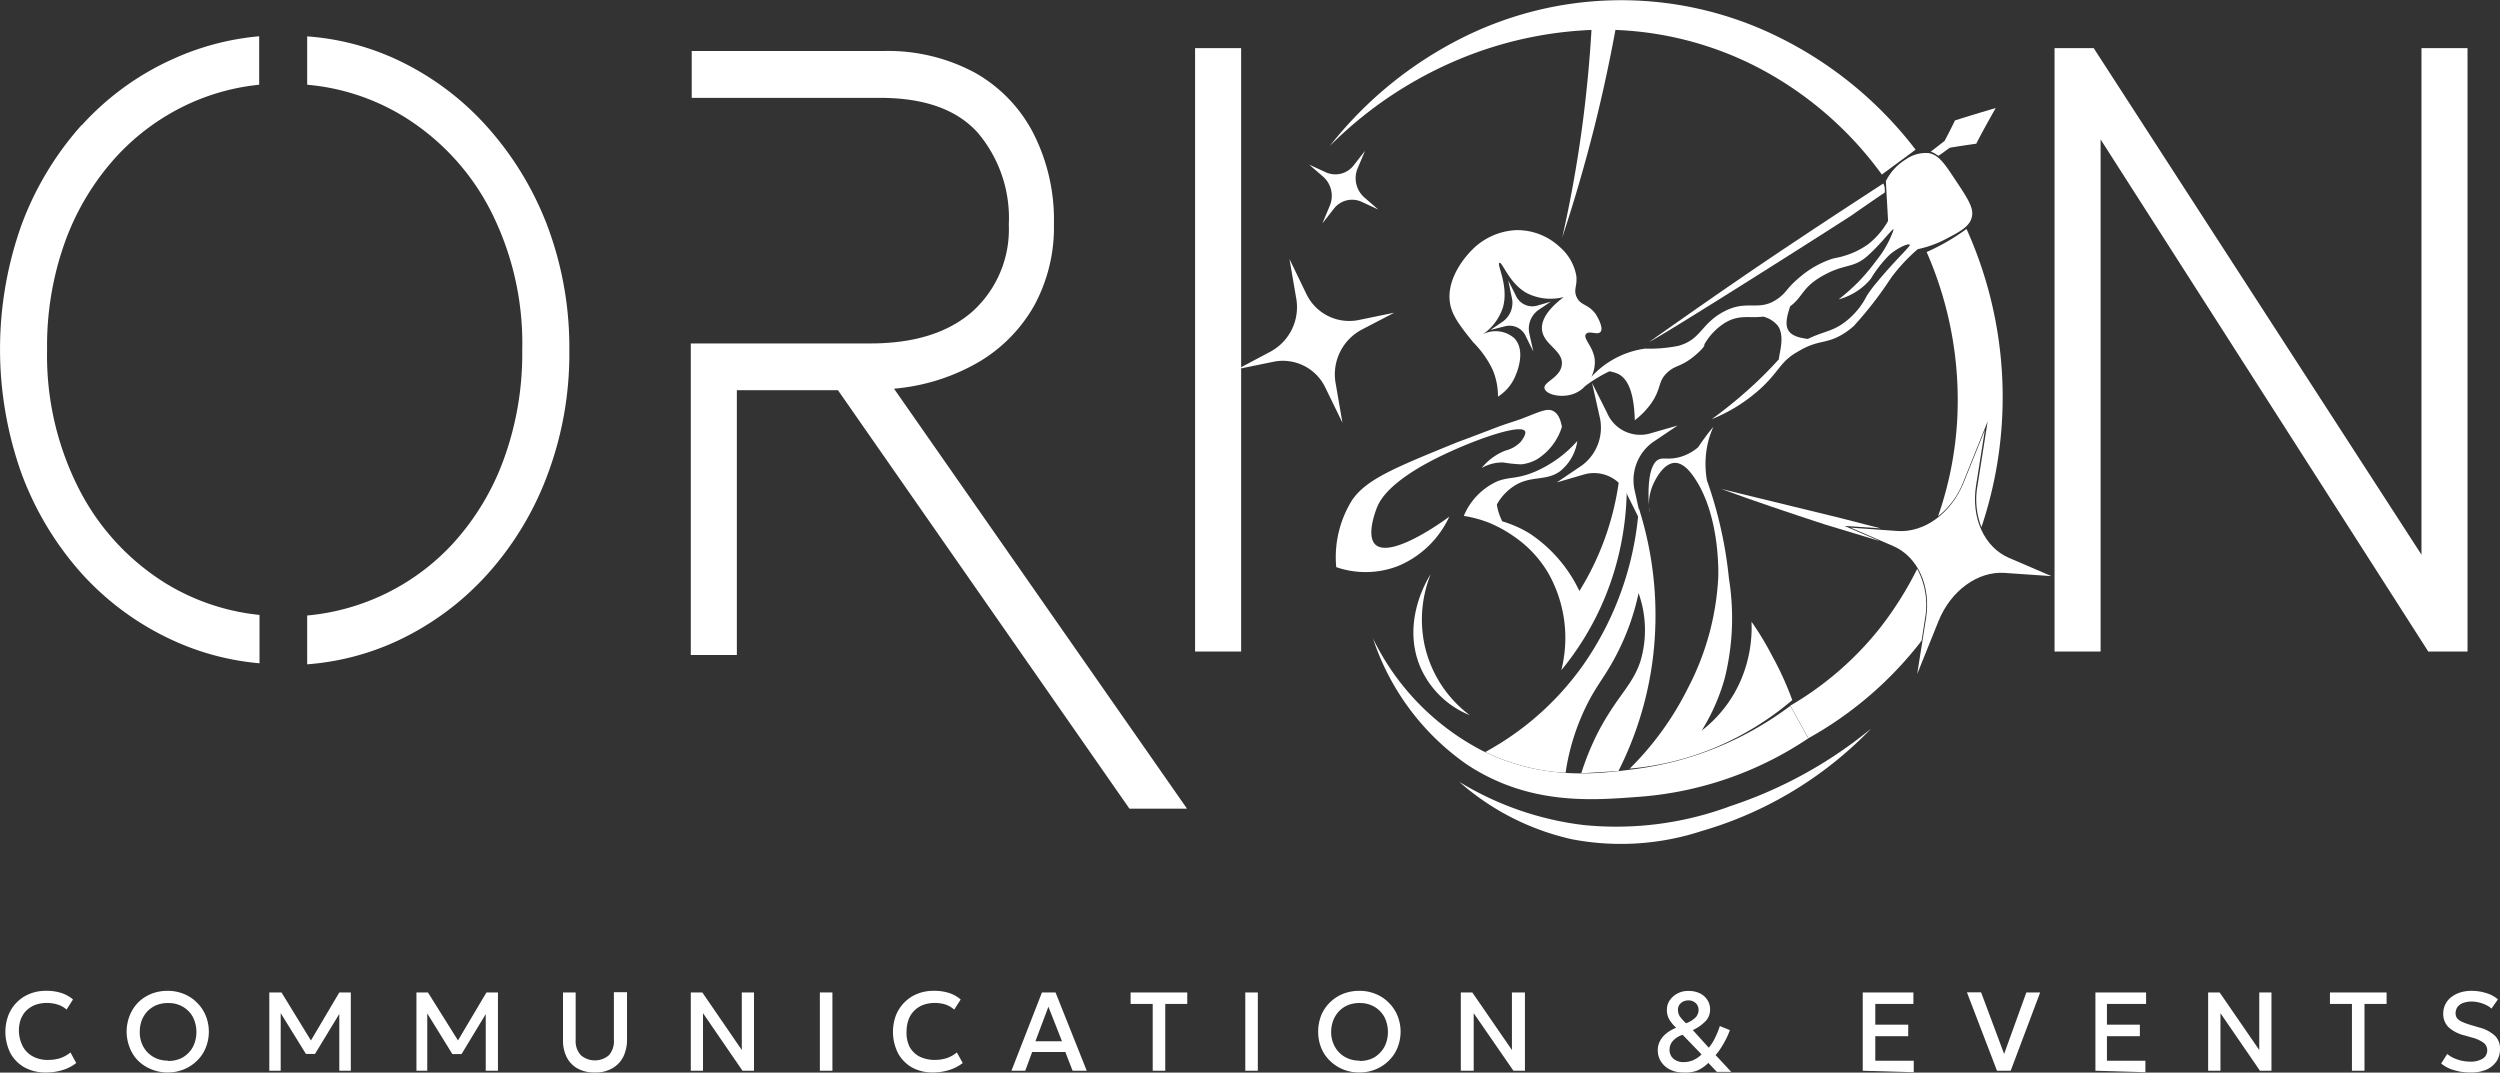 <svg id="Layer_1" data-name="Layer 1" xmlns="http://www.w3.org/2000/svg" viewBox="0 0 217.14 93.16"><rect x="0" y="0" width="217.14" height="93.16" fill="#333333" stroke="none"/><defs><style>.cls-1{fill:#fff;}</style></defs><path class="cls-1" d="M159.87,45,149.5,42.47c2.87,1.05,5.85,2.05,8.9,3.05L163.28,47l-3.08-1.32,3.13.21Z" transform="translate(0 0)"/><path class="cls-1" d="M155.5,61.31l1.56,2.82a30.37,30.37,0,0,1-14.61,5.07c-4,.3-9.59.82-15.07-2.82a21.56,21.56,0,0,1-8.13-10.93,21.59,21.59,0,0,0,9.51,9.76c5.29,2.63,10.11,2,13.23,1.59A28.54,28.54,0,0,0,155.5,61.31Z" transform="translate(0 0)"/><path class="cls-1" d="M167.21,53.66l-.31,2c-.05,0-.08.11-.13.16a32.1,32.1,0,0,1-9.7,8.3l-1.57-2.83a27.88,27.88,0,0,0,7.76-6.71,30.2,30.2,0,0,0,3.26-5.17A6.61,6.61,0,0,1,167.21,53.66Z" transform="translate(0 0)"/><path class="cls-1" d="M170.8,19.89a18.64,18.64,0,0,1-3.46,2A32,32,0,0,1,170,36.39a30.61,30.61,0,0,1-1.67,8.46,7,7,0,0,0,2.16-2.91l2.15-5.34-.89,5.63a6.65,6.65,0,0,0,.35,3.56,35.53,35.53,0,0,0-1.28-25.87Z" transform="translate(0 0)"/><path class="cls-1" d="M138.23,2.6c-.15,2.57-.4,5.3-.78,8.19-.47,3.55-1.08,6.84-1.76,9.83,1-3,1.93-6.18,2.8-9.62.73-2.93,1.33-5.74,1.82-8.4a29.31,29.31,0,0,1,12.14,3.14,31,31,0,0,1,11,9.42L166.38,13a33.71,33.71,0,0,0-12-9.83,30.8,30.8,0,0,0-27-.07,34,34,0,0,0-11.88,9.58,34.74,34.74,0,0,1,12.74-8.12A33.42,33.42,0,0,1,138.23,2.6Z" transform="translate(0 0)"/><path class="cls-1" d="M142.34,44.13a27.2,27.2,0,0,1-4.81,13.6A25.1,25.1,0,0,1,129,65.32a18.29,18.29,0,0,0,3.43,1.25,17.73,17.73,0,0,0,3.55.55,19.63,19.63,0,0,1,1.75-5.7c.93-1.93,1.7-2.64,2.73-4.67a21,21,0,0,0,1.86-5.23,9.51,9.51,0,0,1,.18,5.85c-.69,2.17-2,3-3.68,6.19a23.6,23.6,0,0,0-1.48,3.61l1.75-.11,1.48-.09a29.92,29.92,0,0,0,2.94-9.4A30.61,30.61,0,0,0,142.34,44.13Z" transform="translate(0 0)"/><path class="cls-1" d="M119.45,47.29c-.82-.81.09-3.07.16-3.24.22-.52,1-2.3,5.85-4.59,2.85-1.35,6.64-2.66,7-2,.14.28-.36.89-.39.93a2.77,2.77,0,0,1-1.33.75,5,5,0,0,0-2.05,1.51,3.61,3.61,0,0,1,1.9-.48,11.32,11.32,0,0,0,1.54.16,3.5,3.5,0,0,0,1.37-.44,5.1,5.1,0,0,0,2.16-2.81c-.17-1-.54-1.26-.74-1.37-.51-.28-1.06,0-2.67.63-.65.24-1.31.43-2,.68-3.43,1.32-3.32,1.24-4.24,1.62-4.88,2-7.33,3-8.56,4.78a9.37,9.37,0,0,0-1.39,5.84,7.81,7.81,0,0,0,5.35-.09,8.46,8.46,0,0,0,4.47-4.3C125.14,45.44,120.74,48.53,119.45,47.29Z" transform="translate(0 0)"/><path class="cls-1" d="M131.59,46.66a9.92,9.92,0,0,1,2.95,3.23,11.43,11.43,0,0,1,1.07,8.32,24.79,24.79,0,0,0,4.69-8.91,25.64,25.64,0,0,0,.52-12,24.81,24.81,0,0,1-.73,7.18,24.1,24.1,0,0,1-2.91,6.85,12.33,12.33,0,0,0-4.33-5,9.51,9.51,0,0,0-1.31-.67,10.9,10.9,0,0,0-1.09-.39v-.06a4.6,4.6,0,0,1-.44-1.39,4.54,4.54,0,0,1,1.35-1.51c1.52-1.08,2.86-.46,4.13-1.37A4.13,4.13,0,0,0,137,38.3a10.62,10.62,0,0,1-1.64,1.5,10.75,10.75,0,0,1-1.88,1.1c-1.68.75-2.36.48-3.44.91a5.7,5.7,0,0,0-2.9,3,10.47,10.47,0,0,1,2.21.6A11.24,11.24,0,0,1,131.59,46.66Z" transform="translate(0 0)"/><path class="cls-1" d="M169.81,15.59c-.93-1.41-1.42-2.12-2.27-2.29a3,3,0,0,0-2,.54,4.6,4.6,0,0,0-1.74,1.89c.06,1.15.13,2.31.19,3.46a6.81,6.81,0,0,1-1.7,2,6.82,6.82,0,0,1-2,1c-.57.19-.66.15-1.19.3a8.34,8.34,0,0,0-2.75,1.56c-1.2,1-1.08,1.24-1.85,1.83-1.7,1.27-2.68.09-4.73,1.16s-2,2.46-4,3a12.73,12.73,0,0,1-2.89.24,7.79,7.79,0,0,0-4.66,2.45,2.87,2.87,0,0,0,.3-1.41c-.08-1.17-1.05-1.91-.78-2.29s1.06.15,1.3-.24-.35-1.38-.46-1.53c-.65-.87-1.26-.71-1.61-1.4s.05-1-.06-1.92a4.31,4.31,0,0,0-1.46-2.51,5.39,5.39,0,0,0-3.8-1.44,5.75,5.75,0,0,0-3.83,1.75c-.24.24-2.28,2.32-1.87,4.64.18,1,.77,1.82,2,3.34a8.8,8.8,0,0,1,1.7,2.4,6,6,0,0,1,.46,2.33,3.91,3.91,0,0,0,1.49-1.75c.1-.23,1-2.23-.09-3.34a2.46,2.46,0,0,0-2.69-.34,4.55,4.55,0,0,0,1.73-2.36c.5-1.86-.57-3.71-.32-3.83s.82,1.74,2.35,2.61a4.55,4.55,0,0,0,3.24.36c-1.68,1.28-1.94,2.21-1.89,2.82.12,1.32,1.81,1.79,1.73,3s-1.71,1.56-1.5,2.15,1.79.87,2.84.29a2.42,2.42,0,0,0,.67-.52,12.37,12.37,0,0,1,2.12-1.29,3.1,3.1,0,0,1,.8.25c.72.38,1.34,1.43,1.4,4A6.79,6.79,0,0,0,143.44,35c.87-1.28.55-1.82,1.31-2.58s1.23-.49,2.49-1.56c.21-.18.88-.76.79-.94h0a5.32,5.32,0,0,1,1.51-1.69c1.39-1,2.32-.56,3.6-.73a2.38,2.38,0,0,1,1.28.8c.62.9.13,2.32.08,2.91-.41.44-.91,1-1.83,1.88a39.79,39.79,0,0,1-4,3.32,14.11,14.11,0,0,0,4.45-2.85c1.47-1.42,1.57-2.19,3-3,1.89-1.15,2.47-.58,4.12-1.65a7.25,7.25,0,0,0,.76-.58,32.86,32.86,0,0,0,3.24-4.18,15,15,0,0,1,2.33-2.51,9.22,9.22,0,0,0,2.48-.9c1.18-.62,2-1.05,2.21-1.86S170.9,17.23,169.81,15.59Zm-6.66,8.78a10.55,10.55,0,0,0-1,1.31,6.62,6.62,0,0,1-1.49,1.95c-1.33,1.19-2.1,1.06-3.64,1.81-.55-.08-1.39-.2-1.71-.78s0-1.5.18-2.06c1.14-.84,1-1.64,2.9-2.69s2.59-.56,3.88-1.74,2.08-2.34,2.21-2.24a9,9,0,0,1-1.54,2.74,17.31,17.31,0,0,1-1.4,1.68A17,17,0,0,1,159.7,26a5.46,5.46,0,0,0,2.78-1.77,10.9,10.9,0,0,1,1.65-2.11c.75-.64,1.64-1,1.74-.87s-1,1.06-2.72,3.11Z" transform="translate(0 0)"/><path class="cls-1" d="M152.13,54a11.68,11.68,0,0,1-.86,4.92,11.09,11.09,0,0,1-3.47,4.54,17.54,17.54,0,0,0,2-4.54,21.61,21.61,0,0,0,.37-8.66,36.2,36.2,0,0,0-1.91-8.53,8.14,8.14,0,0,1,0-2.87,7.45,7.45,0,0,1,.56-1.79c-.24.28-.48.58-.72.91s-.42.58-.6.86a4.21,4.21,0,0,1-1.6.86c-1,.27-1.41,0-1.86.22s-1,1.18-.82,4a4.41,4.41,0,0,1,.31-1.72c.08-.19.81-1.94,1.93-2,.6,0,1.13.47,1.63,1.18,2.4,3.4,2.15,8.79,2.15,8.79a23.3,23.3,0,0,1-2.63,9.59,26.3,26.3,0,0,1-5.06,7A25,25,0,0,0,149,64.92a26,26,0,0,0,6.67-4.11A26.79,26.79,0,0,0,153.94,57,25.93,25.93,0,0,0,152.13,54Z" transform="translate(0 0)"/><path class="cls-1" d="M143.28,44v.53A2.35,2.35,0,0,0,143.28,44Z" transform="translate(0 0)"/><path class="cls-1" d="M116.6,36.72l-1.46-3a4.09,4.09,0,0,0-4.48-2.31l-3.17.65,2.88-1.53a4.39,4.39,0,0,0,2.2-4.7L112,22.5l1.45,3a4.13,4.13,0,0,0,4.49,2.31l3.16-.65-2.88,1.5a4.4,4.4,0,0,0-2.2,4.7Z" transform="translate(0 0)"/><path class="cls-1" d="M119.71,18.2l-1.46-.68a2,2,0,0,0-2.39.6l-1,1.28.64-1.53a2.22,2.22,0,0,0-.56-2.51l-1.23-1.06,1.46.67a2,2,0,0,0,2.39-.59l1-1.28-.64,1.52a2.22,2.22,0,0,0,.56,2.51Z" transform="translate(0 0)"/><path class="cls-1" d="M127.66,62.12A7.9,7.9,0,0,1,123.39,58c-1.77-4.08.75-7.94.87-8.12a10.61,10.61,0,0,0-.52,6.18A10.4,10.4,0,0,0,127.66,62.12Z" transform="translate(0 0)"/><path class="cls-1" d="M166.52,58.54l.77-4.85c.44-2.79-.72-5.34-2.85-6.26l-3.7-1.6,4.07.29c2.33.16,4.68-1.55,5.74-4.19l1.85-4.59-.77,4.85c-.44,2.79.72,5.34,2.85,6.26l3.7,1.59-4.07-.28c-2.33-.16-4.68,1.55-5.74,4.19Z" transform="translate(0 0)"/><path class="cls-1" d="M160.82,18.71c-5.14,3.31-16.33,10.37-17.59,11,4.24-3,8.55-6,13-8.95,2.46-1.64,4.9-3.23,7.34-4.82a.9.9,0,0,1,.13.51,1.28,1.28,0,0,1,0,.27h0C162.69,17.41,161.74,18.06,160.82,18.71Z" transform="translate(0 0)"/><path class="cls-1" d="M173.34,9.38c-.56,1-1.13,2-1.69,3.1-.77.11-1.52.22-2.29.35-.33.22-.66.49-1,.7l-.38-.24a1.45,1.45,0,0,0-.29-.11l1.21-.94c.31-.59.62-1.19.9-1.78C171,10.08,172.16,9.73,173.34,9.38Z" transform="translate(0 0)"/><path class="cls-1" d="M126.75,67.91a26.85,26.85,0,0,0,10.8,3.75A28.43,28.43,0,0,0,150.34,70a38,38,0,0,0,12.17-6.71,33.23,33.23,0,0,1-14.71,8.89,22.57,22.57,0,0,1-11.24.72A22,22,0,0,1,126.75,67.91Z" transform="translate(0 0)"/><path class="cls-1" d="M142.64,45.59,141.35,43a3.16,3.16,0,0,0-3.66-1.82l-2.47.72,2.2-1.49a4.08,4.08,0,0,0,1.51-4.25l-.65-2.9,1.3,2.59a3.13,3.13,0,0,0,3.66,1.82l2.47-.71-2.2,1.48A4.08,4.08,0,0,0,142,42.69Z" transform="translate(0 0)"/><path class="cls-1" d="M133.18,30.54l-.64-1.3a1.55,1.55,0,0,0-1.82-.9l-1.27.32,1.09-.74a2,2,0,0,0,.76-2.12L131,24.36l.65,1.29a1.57,1.57,0,0,0,1.82.91l1.23-.36-1.1.74a2,2,0,0,0-.75,2.11Z" transform="translate(0 0)"/><path class="cls-1" d="M103.8,56.59V4.18h4V56.59Z" transform="translate(0 0)"/><path class="cls-1" d="M178.45,56.59V4.18h3.4l28.47,44v-44h4V56.59h-3.41L182.45,12.11V56.59Z" transform="translate(0 0)"/><path class="cls-1" d="M77.65,33.76a17.61,17.61,0,0,0,7.4-2.34,13.26,13.26,0,0,0,4.81-4.94,14.22,14.22,0,0,0,1.68-7,16.59,16.59,0,0,0-1.79-7.91,12.7,12.7,0,0,0-5.1-5.27,15.92,15.92,0,0,0-7.89-1.87H60.08V8.5H76.45c3.82,0,6.63,1,8.45,3a11.44,11.44,0,0,1,2.72,8,9.61,9.61,0,0,1-3.15,7.55q-3.15,2.77-8.83,2.78H60V56.89h4v-23h8.78L98.1,70.24h5Z" transform="translate(0 0)"/><path class="cls-1" d="M47.56,19.66A27.57,27.57,0,0,0,42.3,11a24.32,24.32,0,0,0-7.87-5.84,22.19,22.19,0,0,0-7.75-2v4.2a19.24,19.24,0,0,1,8.45,2.8,20.67,20.67,0,0,1,7.46,8.09,25.41,25.41,0,0,1,2.77,12.16,26.78,26.78,0,0,1-1.6,9.47,22,22,0,0,1-4.42,7.33,19.62,19.62,0,0,1-12.66,6.25v4.24a22.64,22.64,0,0,0,7.75-2,24.43,24.43,0,0,0,7.87-5.79,26.88,26.88,0,0,0,5.26-8.69,29.9,29.9,0,0,0,1.89-10.8A30,30,0,0,0,47.56,19.66ZM7.1,10.85a27.1,27.1,0,0,0-5.23,8.68,32.16,32.16,0,0,0,0,21.6A27.15,27.15,0,0,0,7.1,49.82,24.32,24.32,0,0,0,15,55.61a22.71,22.71,0,0,0,7.54,2v-4.2a19.32,19.32,0,0,1-8.19-2.77,20.72,20.72,0,0,1-7.45-8.09A25.46,25.46,0,0,1,4.09,30.38a26.71,26.71,0,0,1,1.6-9.49,22.21,22.21,0,0,1,4.43-7.3,19.8,19.8,0,0,1,6.57-4.7,19.26,19.26,0,0,1,5.82-1.53V3.15a23,23,0,0,0-7.54,2A23.86,23.86,0,0,0,7.1,10.88Z" transform="translate(0 0)"/><path class="cls-1" d="M4,93.15a3.73,3.73,0,0,1-1.85-.43A3.12,3.12,0,0,1,.91,91.48a4.12,4.12,0,0,1-.18-3.3,3.29,3.29,0,0,1,1.85-1.86A3.62,3.62,0,0,1,4,86.06a4.06,4.06,0,0,1,1.34.19,2.9,2.9,0,0,1,1,.56l-.56.88A2,2,0,0,0,5,87.25a3.29,3.29,0,0,0-.94-.14,3.09,3.09,0,0,0-1,.17,2.48,2.48,0,0,0-.78.5,2.23,2.23,0,0,0-.49.79A3,3,0,0,0,2,90.92a2.12,2.12,0,0,0,.88.85,2.73,2.73,0,0,0,1.34.29,3.37,3.37,0,0,0,1-.15,2.84,2.84,0,0,0,.9-.5l.5.92a3.54,3.54,0,0,1-1.12.59A4.79,4.79,0,0,1,4,93.15Z" transform="translate(0 0)"/><path class="cls-1" d="M14.58,93.15a3.62,3.62,0,0,1-1.42-.27A3.48,3.48,0,0,1,12,92.13,3.19,3.19,0,0,1,11.27,91a3.76,3.76,0,0,1,0-2.8A3.43,3.43,0,0,1,12,87.07a3.48,3.48,0,0,1,1.14-.75,3.8,3.8,0,0,1,1.42-.26,3.61,3.61,0,0,1,1.41.27,3.26,3.26,0,0,1,1.14.76,3.31,3.31,0,0,1,.76,1.13,3.71,3.71,0,0,1,0,2.78,3.22,3.22,0,0,1-.76,1.13,3.48,3.48,0,0,1-1.14.75A3.61,3.61,0,0,1,14.58,93.15Zm0-1a2.63,2.63,0,0,0,1-.17,2.14,2.14,0,0,0,.78-.52,2.2,2.2,0,0,0,.51-.79,2.9,2.9,0,0,0-.13-2.36,2.32,2.32,0,0,0-.88-.88,2.46,2.46,0,0,0-1.24-.31,2.63,2.63,0,0,0-1,.17,2.4,2.4,0,0,0-.78.51,2.51,2.51,0,0,0-.52.8,2.85,2.85,0,0,0-.18,1,2.59,2.59,0,0,0,.32,1.33,2.32,2.32,0,0,0,.88.88,2.46,2.46,0,0,0,1.24.31Z" transform="translate(0 0)"/><path class="cls-1" d="M23.39,93V86.2h1.06l2.77,4.52H26.8l2.67-4.52h1V93h-1V87.65l.21.07-2.32,3.82h-.79l-2.36-3.82.17-.07V93Z" transform="translate(0 0)"/><path class="cls-1" d="M36.17,93V86.2h1L40,90.72h-.43l2.68-4.52h1V93H42.19V87.66l.21.07-2.31,3.82h-.8l-2.36-3.82.18-.07V93Z" transform="translate(0 0)"/><path class="cls-1" d="M51.65,93.15a2.94,2.94,0,0,1-1.53-.37,2.34,2.34,0,0,1-.92-1,3.23,3.23,0,0,1-.3-1.43V86.2H50v4.14a1.79,1.79,0,0,0,.46,1.32,1.88,1.88,0,0,0,2.42,0,1.82,1.82,0,0,0,.44-1.34V86.18h1.14v4.15a3.38,3.38,0,0,1-.31,1.43,2.4,2.4,0,0,1-.92,1A2.87,2.87,0,0,1,51.65,93.15Z" transform="translate(0 0)"/><path class="cls-1" d="M60,93V86.2h1l3.43,5v-5h1.06V93h-1l-3.43-5v5Z" transform="translate(0 0)"/><path class="cls-1" d="M71.21,93V86.2H72.3V93Z" transform="translate(0 0)"/><path class="cls-1" d="M81.07,93.15a3.73,3.73,0,0,1-1.85-.43A3.21,3.21,0,0,1,78,91.48a4.14,4.14,0,0,1-.18-3.3,3.37,3.37,0,0,1,.74-1.12,3.22,3.22,0,0,1,1.12-.74,3.62,3.62,0,0,1,1.42-.26,4.06,4.06,0,0,1,1.34.19,2.9,2.9,0,0,1,1,.56l-.56.88a2.35,2.35,0,0,0-.75-.44,3.29,3.29,0,0,0-.94-.14,3.09,3.09,0,0,0-1,.17,2.22,2.22,0,0,0-.78.5,2.17,2.17,0,0,0-.5.79,3.09,3.09,0,0,0-.17,1A2.76,2.76,0,0,0,79,90.92a2.1,2.1,0,0,0,.87.85,3,3,0,0,0,1.34.29,3.37,3.37,0,0,0,1-.15,2.74,2.74,0,0,0,.9-.5l.51.92a3.76,3.76,0,0,1-1.12.59A4.79,4.79,0,0,1,81.07,93.15Z" transform="translate(0 0)"/><path class="cls-1" d="M87.85,93,90.5,86.2h1.18L94.39,93H93.16l-.63-1.63H89.65L89.05,93Zm2.08-2.56h2.31l-1.18-3Z" transform="translate(0 0)"/><path class="cls-1" d="M100.12,93V87.2H98.2v-1h4.92v1h-1.91V93Z" transform="translate(0 0)"/><path class="cls-1" d="M108.16,93V86.2h1.09V93Z" transform="translate(0 0)"/><path class="cls-1" d="M118.07,93.15a3.62,3.62,0,0,1-1.42-.27,3.48,3.48,0,0,1-1.14-.75,3.22,3.22,0,0,1-.76-1.13,3.74,3.74,0,0,1-.26-1.4,4,4,0,0,1,.26-1.4,3.31,3.31,0,0,1,.76-1.13,3.48,3.48,0,0,1,1.14-.75,3.8,3.8,0,0,1,1.42-.26,3.61,3.61,0,0,1,1.41.27,3.26,3.26,0,0,1,1.14.76,3.31,3.31,0,0,1,.76,1.13,3.71,3.71,0,0,1,0,2.78,3.22,3.22,0,0,1-.76,1.13,3.48,3.48,0,0,1-1.14.75A3.61,3.61,0,0,1,118.07,93.15Zm0-1a2.63,2.63,0,0,0,1-.17,2.1,2.1,0,0,0,.77-.52,2.22,2.22,0,0,0,.52-.79,2.9,2.9,0,0,0-.13-2.36,2.32,2.32,0,0,0-.88-.88,2.46,2.46,0,0,0-1.24-.31,2.63,2.63,0,0,0-1,.17,2.24,2.24,0,0,0-.78.51,2.51,2.51,0,0,0-.52.8,2.86,2.86,0,0,0-.19,1,2.58,2.58,0,0,0,.33,1.33,2.32,2.32,0,0,0,.88.88,2.46,2.46,0,0,0,1.24.31Z" transform="translate(0 0)"/><path class="cls-1" d="M126.88,93V86.2h1l3.44,5v-5h1.13V93h-1L128,88v5Z" transform="translate(0 0)"/><path class="cls-1" d="M146.19,93.15a2.5,2.5,0,0,1-1.14-.25,2,2,0,0,1-.78-.69,1.78,1.78,0,0,1-.28-1,1.67,1.67,0,0,1,.19-.79,2.07,2.07,0,0,1,.55-.66,3.14,3.14,0,0,1,.85-.49,3.57,3.57,0,0,1-.48-.55,1.89,1.89,0,0,1-.25-.49,1.81,1.81,0,0,1-.07-.52,1.42,1.42,0,0,1,.25-.83,1.82,1.82,0,0,1,.67-.59,1.9,1.9,0,0,1,.93-.22,2.22,2.22,0,0,1,1,.2,1.65,1.65,0,0,1,.66.57,1.47,1.47,0,0,1,.24.84,1.42,1.42,0,0,1-.38,1,3.67,3.67,0,0,1-1.12.79L148.42,91a4.3,4.3,0,0,0,.52-.81,7.75,7.75,0,0,0,.44-1.07l.87.35a5.75,5.75,0,0,1-.33.77,6.93,6.93,0,0,1-.43.75,4.36,4.36,0,0,1-.48.65l1.36,1.46h-1.25l-.74-.78a3.23,3.23,0,0,1-1,.68A3,3,0,0,1,146.19,93.15Zm.07-.9a2.06,2.06,0,0,0,.81-.17,2.39,2.39,0,0,0,.72-.5l-1.64-1.7a1.89,1.89,0,0,0-.85.53,1.13,1.13,0,0,0-.29.76,1,1,0,0,0,.33.78A1.34,1.34,0,0,0,146.26,92.25Zm.17-3.37a2.15,2.15,0,0,0,.83-.5.93.93,0,0,0,.27-.65.81.81,0,0,0-.24-.6.92.92,0,0,0-.65-.24,1,1,0,0,0-.64.23.74.74,0,0,0-.26.59,1.08,1.08,0,0,0,.15.55,3.65,3.65,0,0,0,.56.62Z" transform="translate(0 0)"/><path class="cls-1" d="M161.79,93V86.2h4.4v1h-3.31V89h2.86V90h-2.86v2.13h3.34v1Z" transform="translate(0 0)"/><path class="cls-1" d="M173.45,93l-2.61-6.81h1.23l2,5.35L176,86.2h1.2L174.64,93Z" transform="translate(0 0)"/><path class="cls-1" d="M182,93V86.2h4.4v1H183V89h2.86V90H183v2.13h3.34v1Z" transform="translate(0 0)"/><path class="cls-1" d="M191.79,93V86.2h1l3.44,5v-5h1.06V93h-1l-3.43-5v5Z" transform="translate(0 0)"/><path class="cls-1" d="M204.28,93V87.2h-1.91v-1h4.92v1h-1.92V93Z" transform="translate(0 0)"/><path class="cls-1" d="M214.54,93.15a4.61,4.61,0,0,1-1.38-.2,3,3,0,0,1-1.13-.58l.53-.83a2.12,2.12,0,0,0,.57.36,3.29,3.29,0,0,0,.69.23,3.53,3.53,0,0,0,.72.08,2,2,0,0,0,1.08-.25.83.83,0,0,0,.41-.74.8.8,0,0,0-.28-.62,2.87,2.87,0,0,0-1-.47l-.7-.2a3.15,3.15,0,0,1-1.4-.73,1.62,1.62,0,0,1-.44-1.14,1.79,1.79,0,0,1,.69-1.45,2.59,2.59,0,0,1,.79-.41,3.36,3.36,0,0,1,1-.14,4.21,4.21,0,0,1,1.27.2,2.7,2.7,0,0,1,1,.54l-.56.8a2,2,0,0,0-.49-.32,3,3,0,0,0-.6-.21,2.82,2.82,0,0,0-.65-.08,2.18,2.18,0,0,0-.72.12,1.14,1.14,0,0,0-.49.35,1,1,0,0,0-.17.54.84.84,0,0,0,.11.41,1.07,1.07,0,0,0,.41.32,5.2,5.2,0,0,0,.78.29l.74.22a3.16,3.16,0,0,1,1.38.72,1.54,1.54,0,0,1,.44,1.15,1.93,1.93,0,0,1-.3,1.07,2.1,2.1,0,0,1-.87.72A3.33,3.33,0,0,1,214.54,93.15Z" transform="translate(0 0)"/></svg>